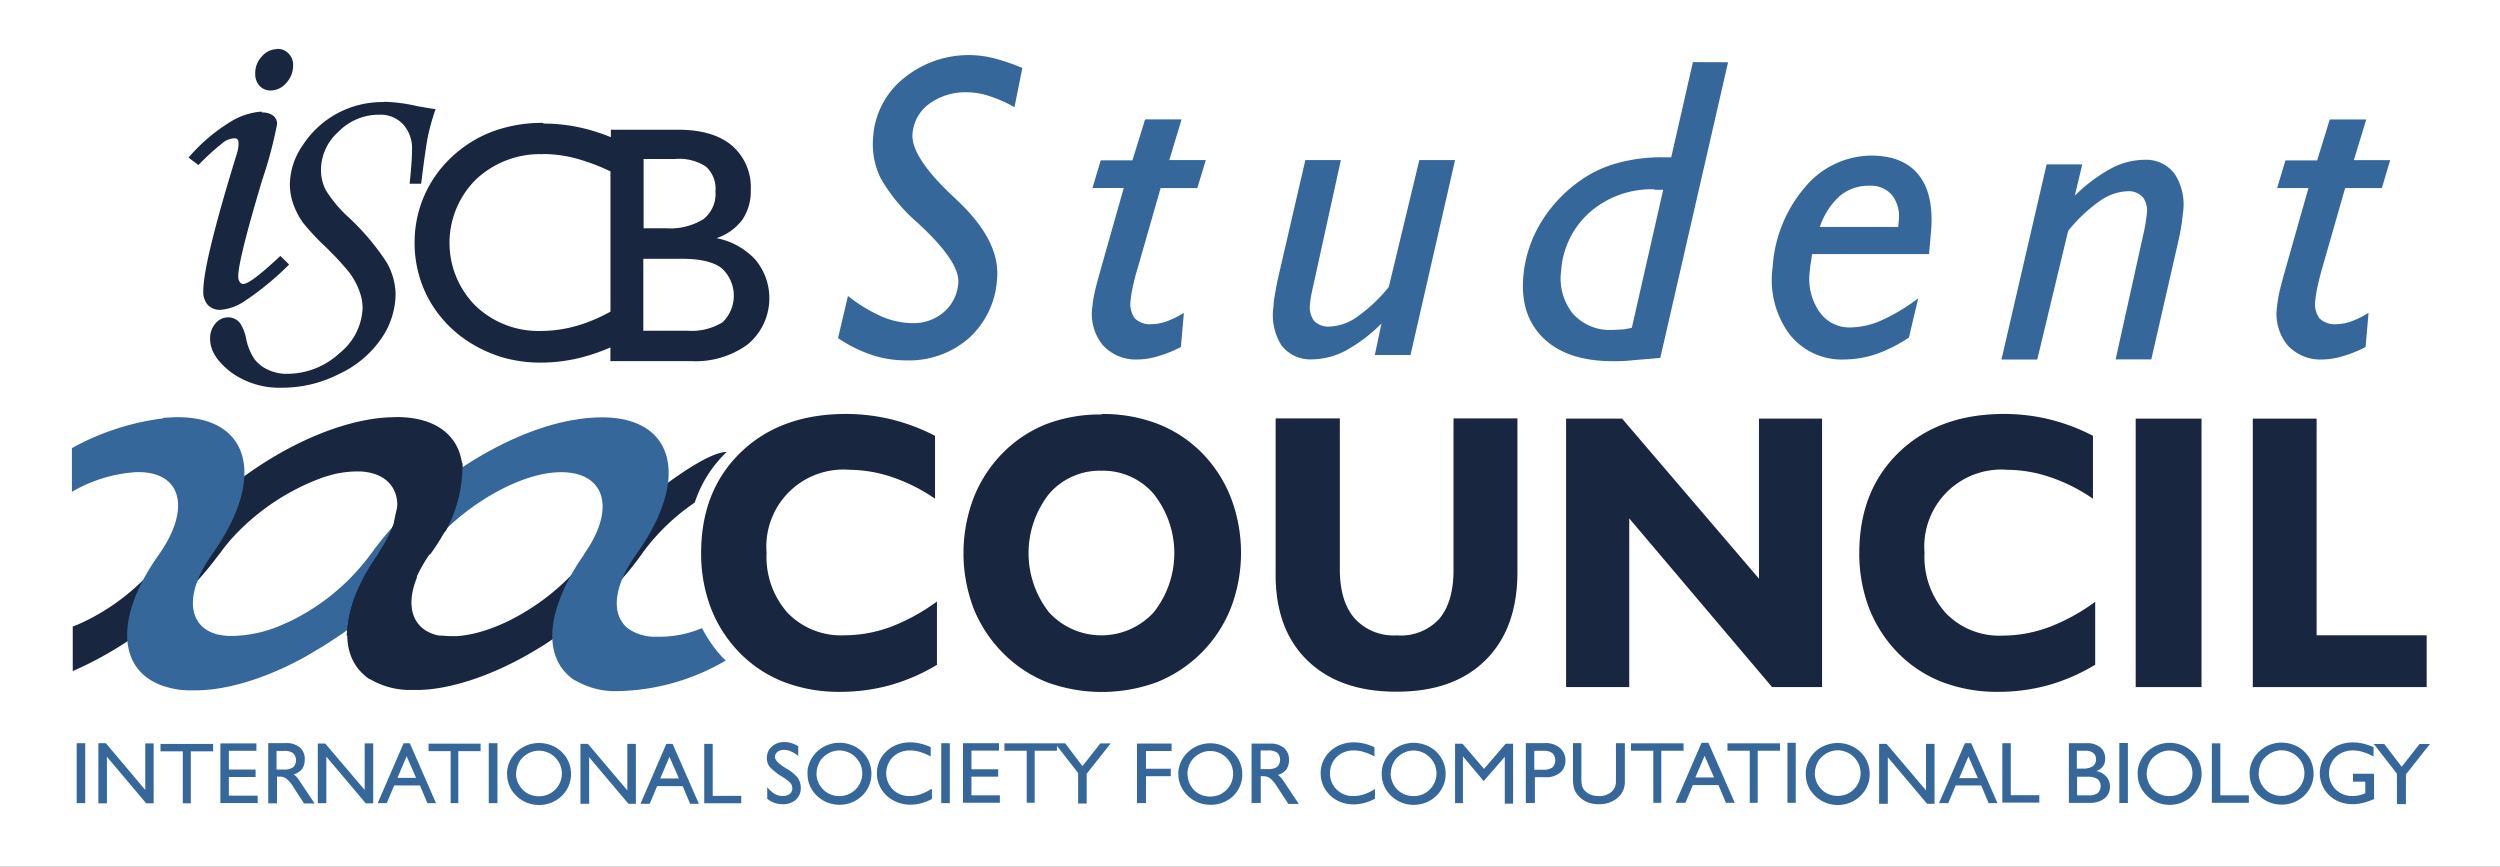 <svg id="Layer_1" data-name="Layer 1" xmlns="http://www.w3.org/2000/svg" viewBox="0 0 336.46 116.62">
  <rect x="0" y="0" width="336.46" height="116.62" fill="#808080" stroke="none"/>
  <defs>
    <style>
      .cls-1 {
        fill: #fff;
      }

      .cls-2 {
        fill: #182640;
      }

      .cls-3 {
        fill: #5d4595;
      }

      .cls-4 {
        fill: #35679a;
      }
    </style>
  </defs>
  <title>logo</title>
  <polygon class="cls-1" points="0 0 336.46 0 336.46 116.62 0 116.62 0 0 0 0"/>
  <path class="cls-2" d="M82.46,84.84a20.72,20.72,0,0,0-4,.41h0C69.22,87,58,94.32,51.7,103.15l-.16.2a29.49,29.49,0,0,1-10.47,8.8l-.61.29h0l-.59.27h0l-.76.3v6a49,49,0,0,0,19.66-15.67l.17-.2a22.59,22.59,0,0,1,1.68-2.09l.54-.58a30.79,30.79,0,0,1,11.77-7.58h0l.38-.11.5-.15a14,14,0,0,1,3.41-.49h.68c5.32.35,6.58,5.09,2.43,10.94v.07a28.63,28.63,0,0,0-2.73,4.7h0c-.11.24-.2.47-.3.71s-.23.57-.33.86c-1.55,4.25-1.11,7.78,1.15,9.92l.32.29.14.12h0a4.67,4.67,0,0,0,.51.36h.07a10.53,10.53,0,0,0,5.72,1.43H86l.84-.06h.11c9.56-.94,22-8.72,28.72-18.19l.08-.11.07-.11a28.56,28.56,0,0,1,7-6.74h0a16.55,16.55,0,0,1,4.3-6.81c-3.74-.06-15.8,10.06-18.44,13.56l-.07.11-.08.11c-4.14,5.85-11.92,10.64-17.73,11H90a9.18,9.18,0,0,1-1.17-.07h-.4l-.38-.08c-3.21-.84-4.18-3.86-2.63-7.69v-.19a17,17,0,0,1,1.67-2.9l.18-.14.09-.12c7.15-10.1,5-18.29-4.69-18.29h-.17Z" transform="translate(-29.32 -28.69)"/>
  <path class="cls-3" d="M90.81,97.85v0Z" transform="translate(-29.32 -28.69)"/>
  <path class="cls-2" d="M66.66,35.3a2.74,2.74,0,0,0-2.11,1,3.23,3.23,0,0,0-.88,2.31,2.35,2.35,0,0,0,.57,1.62,2,2,0,0,0,1.52.64,2.77,2.77,0,0,0,2.07-1,3.43,3.43,0,0,0,.94-2.37,2.14,2.14,0,0,0-.6-1.59,2,2,0,0,0-1.56-.64Zm14.28,7.13a12.73,12.73,0,0,0-10.87,5.8,9.43,9.43,0,0,0-1.74,5.23,8.24,8.24,0,0,0,.43,2.6,10.31,10.31,0,0,0,1.32,2.58,32.73,32.73,0,0,0,3.06,3.28,38.21,38.21,0,0,1,3.18,3.43,9.6,9.6,0,0,1,1.39,2.58,6.46,6.46,0,0,1,.41,2.26,8.16,8.16,0,0,1-3.07,6A10.39,10.39,0,0,1,67.9,79a5.76,5.76,0,0,1-2.55-.57A4.66,4.66,0,0,1,63.55,77a7.72,7.72,0,0,1-1.11-2.74,5.71,5.71,0,0,0-.8-2.06A2,2,0,0,0,60,71.4a2.22,2.22,0,0,0-1.69.83,3,3,0,0,0-.71,2.08c0,1.57.93,3,2.78,4.46a11.11,11.11,0,0,0,6.82,2.1A16.82,16.82,0,0,0,75,79a14,14,0,0,0,5.64-4.75,10.72,10.72,0,0,0,1.92-6,8.86,8.86,0,0,0-1.26-4.34,32.51,32.51,0,0,0-5.29-6.18,17.39,17.39,0,0,1-2.86-3.48,5.92,5.92,0,0,1-.63-2.74,6.91,6.91,0,0,1,2.35-5.09,7.59,7.59,0,0,1,5.49-2.29,4.14,4.14,0,0,1,3.2,1.28,4.8,4.8,0,0,1,1.21,3.47c0,1-.11,2.54-.32,4.54H86q.6-4.89.94-6.52a30.68,30.68,0,0,1,1-3.52c-.72-.1-1.59-.24-2.58-.43A21.59,21.59,0,0,0,81,42.39ZM64.53,43.71a9.17,9.17,0,0,0-4.3,1.44,23.76,23.76,0,0,0-5.54,4.75l1.34,1a32.83,32.83,0,0,1,3.44-3.12,2.8,2.8,0,0,1,1.4-.48c.37,0,.55.2.55.6a4.27,4.27,0,0,1-.18,1.33q-4.58,14.82-4.56,18.64a2.65,2.65,0,0,0,.6,1.85,2.24,2.24,0,0,0,1.71.67,6.81,6.81,0,0,0,3.14-1.1,39,39,0,0,0,6.1-5l-1.18-1.16c-2.67,2.52-4.33,3.78-5,3.78a.57.57,0,0,1-.46-.27,1.27,1.27,0,0,1-.21-.73q0-2.23,3.23-13a57,57,0,0,0,2-7.49,1.4,1.4,0,0,0-.52-1.16,2.37,2.37,0,0,0-1.5-.43Zm37.89,1.52a19.13,19.13,0,0,0-6.86,1.18A16.45,16.45,0,0,0,90,49.93a15.63,15.63,0,0,0-4.88,11.3A15.85,15.85,0,0,0,87,68.91a16.07,16.07,0,0,0,5.41,5.79A18.06,18.06,0,0,0,97,76.8a18.34,18.34,0,0,0,5.1.69,22.16,22.16,0,0,0,5.62-.73,26.45,26.45,0,0,0,3.75-1.31v1.84H122.3A11.85,11.85,0,0,0,130,75a8.09,8.09,0,0,0,1-11.34,9.64,9.64,0,0,0-5.25-2.92,7.13,7.13,0,0,0,3.47-2.47,6.76,6.76,0,0,0,1.14-4,7.39,7.39,0,0,0-2.55-6q-2.52-2.11-7.17-2.12h-9.11v1a26.12,26.12,0,0,0-3.85-1.23,22.88,22.88,0,0,0-5.21-.6Zm0,4.19a17.35,17.35,0,0,1,5.06.78,26.3,26.3,0,0,1,4,1.56V70.63a22.42,22.42,0,0,1-3.82,1.69,17.82,17.82,0,0,1-5.51.91,12.26,12.26,0,0,1-8.83-3.38,12,12,0,0,1,.05-17l0,0a12.53,12.53,0,0,1,9-3.41Zm13.47.67h4.26a6.58,6.58,0,0,1,4.15,1,4,4,0,0,1,1.31,3.35A4.33,4.33,0,0,1,124,58.18a8.5,8.5,0,0,1-5.06,1.23h-3V50.09Zm0,13.43h5.21q3.62,0,5.28,1.21a5,5,0,0,1,.45,7.06l-.26.27a7.93,7.93,0,0,1-4.75,1.14H115.9V63.52Z" transform="translate(-29.32 -28.69)"/>
  <path class="cls-4" d="M39.64,136.78v-8.07h1.15v8.07H39.64m2.92,0v-8.07h1L48.87,135v-6.26H50v8.07H49l-5.29-6.27v6.27H42.56m11.36,0v-7h-3v-1H58v1H55v7H53.92m5.06,0v-8.07h4.85v1H60.12v2.52h3.6v1h-3.6v2.51H64v1H59m6.42,0v-8.07h2.36a2.8,2.8,0,0,1,1.89.58,2,2,0,0,1,.66,1.63,2.1,2.1,0,0,1-.36,1.28,2.18,2.18,0,0,1-1.15.73,1.53,1.53,0,0,1,.38.29,3.9,3.9,0,0,1,.46.61l2,3H70.24l-1.38-2.12a4.69,4.69,0,0,0-1-1.22,1.57,1.57,0,0,0-.91-.27H66.6v3.6H65.4m1.16-4.55h1a2,2,0,0,0,1.21-.31,1.35,1.35,0,0,0,0-1.9,2,2,0,0,0-1.23-.3h-1v2.51m5.55,4.57v-8.07h1L78.4,135v-6.26h1.15v8.07h-1l-5.31-6.29v6.27H72.1m10.71-3.41h2.51l-1.27-2.91-1.24,2.91m-2.66,3.41,3.49-8.07h.84L88,136.78H86.84l-1-2.38H82.37l-1,2.38H80.16m9.81,0v-7H87v-1H94v1H91v7H90m5.1,0v-8.07h1.17v8.07H95.06m3.71-4a3.09,3.09,0,0,0,.89,2.18,2.84,2.84,0,0,0,1,.67,3.26,3.26,0,0,0,2.38,0,3.07,3.07,0,0,0,1.67-4,3.23,3.23,0,0,0-.68-1,2.84,2.84,0,0,0-1-.67,3,3,0,0,0-2.35,0,3.38,3.38,0,0,0-1,.67,2.82,2.82,0,0,0-.66,1,3.23,3.23,0,0,0-.23,1.19m-1.23,0a3.85,3.85,0,0,1,.33-1.57,4.14,4.14,0,0,1,.93-1.34,4.34,4.34,0,0,1,1.4-.91,4.48,4.48,0,0,1,3.3,0,4.11,4.11,0,0,1,2.65,3.89,3.94,3.94,0,0,1-.33,1.59,4.07,4.07,0,0,1-.92,1.33,4.36,4.36,0,0,1-3.06,1.22,4.41,4.41,0,0,1-1.65-.32,4.33,4.33,0,0,1-1.38-.9,4,4,0,0,1-1.26-3m9.87,4.06V128.8h1l5.31,6.26V128.8h1.15v8.07h-1l-5.29-6.27v6.27h-1.14m10.71-3.41h2.51l-1.27-2.91-1.24,2.91m-2.66,3.41L119,128.8h.84l3.54,8.07H122.2l-1-2.38h-3.44l-1,2.38h-1.18m8.52,0V128.8h1.14v7h3.84v1h-5m8.5-.63v-1.54a4.13,4.13,0,0,0,1,.91,2.25,2.25,0,0,0,1.07.28,1.46,1.46,0,0,0,.95-.28.93.93,0,0,0,.35-.76,1.07,1.07,0,0,0-.24-.69,4.86,4.86,0,0,0-1.11-.86,7.36,7.36,0,0,1-1.72-1.37,1.9,1.9,0,0,1-.35-1.15,2,2,0,0,1,.66-1.54,2.46,2.46,0,0,1,1.72-.61,3.21,3.21,0,0,1,.92.14,4,4,0,0,1,.92.42v1.31a4.29,4.29,0,0,0-1-.62,2.15,2.15,0,0,0-.9-.2,1.42,1.42,0,0,0-.89.27.82.82,0,0,0-.34.69c0,.4.47.9,1.42,1.49l.17.1a5,5,0,0,1,1.52,1.27,2.42,2.42,0,0,1,.36,1.36,2,2,0,0,1-.67,1.53,2.47,2.47,0,0,1-1.71.6,3.38,3.38,0,0,1-1.18-.18,3.47,3.47,0,0,1-1-.59m6.67-3.4a3.18,3.18,0,0,0,.23,1.18,3,3,0,0,0,.66,1,2.84,2.84,0,0,0,1,.67,3.16,3.16,0,0,0,2.38,0,3.07,3.07,0,0,0,1.67-4,3.23,3.23,0,0,0-.68-1,2.84,2.84,0,0,0-1-.67,3,3,0,0,0-2.35,0,3.38,3.38,0,0,0-1,.67,2.82,2.82,0,0,0-.66,1,3.23,3.23,0,0,0-.23,1.19m-1.23,0a3.88,3.88,0,0,1,.33-1.57,4.14,4.14,0,0,1,.93-1.34,4.34,4.34,0,0,1,1.4-.91,4.48,4.48,0,0,1,3.3,0,4.11,4.11,0,0,1,2.65,3.89,3.94,3.94,0,0,1-.33,1.59,4.07,4.07,0,0,1-.92,1.33,4.36,4.36,0,0,1-3.06,1.22,4.41,4.41,0,0,1-1.65-.32,4.33,4.33,0,0,1-1.38-.9,4,4,0,0,1-1.26-3m16.74,2.15v1.3a7.53,7.53,0,0,1-1.45.57,5.89,5.89,0,0,1-1.45.19,4.89,4.89,0,0,1-1.32-.18,4.62,4.62,0,0,1-1.28-.58,4.19,4.19,0,0,1-1.4-1.5,4.09,4.09,0,0,1-.5-2,4,4,0,0,1,1.26-2.91,4.23,4.23,0,0,1,1.45-.91,4.91,4.91,0,0,1,1.78-.31,6.15,6.15,0,0,1,1.35.16,7.75,7.75,0,0,1,1.4.49v1.25a7.59,7.59,0,0,0-1.44-.61,4.48,4.48,0,0,0-1.31-.2,3.26,3.26,0,0,0-2.34.88,3.11,3.11,0,0,0,0,4.38h0a3.16,3.16,0,0,0,2.28.88,4.6,4.6,0,0,0,1.42-.24,6.4,6.4,0,0,0,1.46-.72m1.35,1.91v-8.07h1.15v8.07H156m2.92,0v-8.07h4.85v1h-3.71v2.51h3.6v1h-3.6v2.51h3.83v1h-5m8.61,0v-7h-3v-1h7.07v1h-3v7h-1.15m7,0v-4l-3.11-4h1.37L175,131.8l2.41-3.06h1.39l-3.23,4.09v4h-1.17m7.94,0v-8.07H187v1h-3.45v2.39h3.34v1h-3.34v3.62h-1.14m6.74-4A3.09,3.09,0,0,0,190,135a2.84,2.84,0,0,0,1,.67,3.26,3.26,0,0,0,2.38,0,3.07,3.07,0,0,0,1.67-4,3.23,3.23,0,0,0-.68-1,2.84,2.84,0,0,0-1-.67,3,3,0,0,0-2.35,0,3.38,3.38,0,0,0-1,.67,2.82,2.82,0,0,0-.66,1,3.23,3.23,0,0,0-.23,1.19m-1.23,0a3.85,3.85,0,0,1,.33-1.57,4.14,4.14,0,0,1,.93-1.34,4.34,4.34,0,0,1,1.4-.91,4.48,4.48,0,0,1,3.3,0,4.11,4.11,0,0,1,2.65,3.89,3.94,3.94,0,0,1-.33,1.59,4.07,4.07,0,0,1-.92,1.33A4.36,4.36,0,0,1,192.2,137a4.41,4.41,0,0,1-1.65-.32,4.33,4.33,0,0,1-1.38-.9,4,4,0,0,1-1.26-3m9.85,4.06v-8.07h2.48a2.8,2.8,0,0,1,1.89.58,2,2,0,0,1,.66,1.63,2.1,2.1,0,0,1-.36,1.28,2.18,2.18,0,0,1-1.15.73,1.53,1.53,0,0,1,.38.29,3.9,3.9,0,0,1,.46.61l2,3h-1.4l-1.48-2.25a4.69,4.69,0,0,0-1-1.22,1.57,1.57,0,0,0-.91-.27H199v3.6h-1.16M199,132.2h1a2,2,0,0,0,1.21-.31,1.35,1.35,0,0,0,0-1.9,2,2,0,0,0-1.23-.3h-1v2.54m15.39,2.66v1.3a7.53,7.53,0,0,1-1.45.57,5.89,5.89,0,0,1-1.45.19,4.89,4.89,0,0,1-1.32-.18,4.41,4.41,0,0,1-1.19-.54,4.19,4.19,0,0,1-1.4-1.5,4.09,4.09,0,0,1-.5-2,4,4,0,0,1,1.26-2.91,4.23,4.23,0,0,1,1.45-.91,4.91,4.91,0,0,1,1.78-.31,6.15,6.15,0,0,1,1.35.16,7.75,7.75,0,0,1,1.4.49v1.25a7.59,7.59,0,0,0-1.44-.61,4.48,4.48,0,0,0-1.31-.2,3.26,3.26,0,0,0-2.34.88,3.11,3.11,0,0,0,0,4.38h0a3.16,3.16,0,0,0,2.28.88,4.6,4.6,0,0,0,1.42-.24,6.4,6.4,0,0,0,1.46-.72m2.11-2.11a3.18,3.18,0,0,0,.23,1.18,3,3,0,0,0,.66,1,2.84,2.84,0,0,0,1,.67,3.26,3.26,0,0,0,2.38,0,3.07,3.07,0,0,0,1.67-4,3.23,3.23,0,0,0-.68-1,2.84,2.84,0,0,0-1-.67,3,3,0,0,0-2.35,0,3.38,3.38,0,0,0-1,.67,2.82,2.82,0,0,0-.66,1,3.23,3.23,0,0,0-.23,1.19m-1.23,0a3.88,3.88,0,0,1,.33-1.57,4.14,4.14,0,0,1,.93-1.34,4.34,4.34,0,0,1,1.4-.91,4.48,4.48,0,0,1,3.3,0,4.11,4.11,0,0,1,2.65,3.89,3.94,3.94,0,0,1-.33,1.59,4.07,4.07,0,0,1-.92,1.33,4.36,4.36,0,0,1-3.06,1.22,4.41,4.41,0,0,1-1.65-.32,4.33,4.33,0,0,1-1.38-.9,4,4,0,0,1-1.26-3m9.87,4.06v-8.07h1l2.9,3.39,2.91-3.39h1v8.07h-1.12v-6.3L229,133.81l-2.79-3.33v6.3h-1.12m10.69-4.5h1.25a2,2,0,0,0,1.22-.3,1.41,1.41,0,0,0,0-1.93,1.88,1.88,0,0,0-1.22-.31h-1.22v2.53m-1.14,4.5V128.7h2.54a2.94,2.94,0,0,1,2,.61A2.14,2.14,0,0,1,240,131a2.1,2.1,0,0,1-.71,1.68,2.94,2.94,0,0,1-2,.61h-1.4v3.47H234.7M241,128.7h1.15v4.63a5.05,5.05,0,0,0,.08,1.1,1.48,1.48,0,0,0,.28.56,2.31,2.31,0,0,0,.85.63,2.81,2.81,0,0,0,1.11.21,2.52,2.52,0,0,0,1.69-.54,1.78,1.78,0,0,0,.64-1.43v-5.15H248v5.18a2.77,2.77,0,0,1-1,2.19,3.69,3.69,0,0,1-2.51.84,4,4,0,0,1-1.65-.32,3.38,3.38,0,0,1-1.25-1,2.42,2.42,0,0,1-.44-.84,5.65,5.65,0,0,1-.13-1.42v-4.68m10.81,8.07v-7h-3v-1h7.07v1h-3v7h-1.15m5.74-3.41H260l-1.27-2.91-1.24,2.91m-2.66,3.41,3.49-8.07h.93l3.54,8.07h-1.19l-1-2.38h-3.45l-1,2.38H255m9.81,0v-7h-3v-1h7.07v1h-3v7h-1.1m5.1,0v-8.07H271v8.07h-1.15m3.71-4a3.09,3.09,0,0,0,.89,2.18,2.84,2.84,0,0,0,1,.67,3.26,3.26,0,0,0,2.38,0,3.07,3.07,0,0,0,1.67-4,3.23,3.23,0,0,0-.68-1,2.84,2.84,0,0,0-1-.67,3,3,0,0,0-2.35,0,3.38,3.38,0,0,0-1,.67,2.82,2.82,0,0,0-.66,1,3.23,3.23,0,0,0-.23,1.19m-1.23,0a3.88,3.88,0,0,1,.33-1.57,4.14,4.14,0,0,1,.93-1.34A4.34,4.34,0,0,1,275,129a4.48,4.48,0,0,1,3.3,0,4.11,4.11,0,0,1,2.65,3.89,3.94,3.94,0,0,1-.33,1.59,4.07,4.07,0,0,1-.92,1.33,4.36,4.36,0,0,1-3.06,1.22,4.41,4.41,0,0,1-1.65-.32,4.33,4.33,0,0,1-1.38-.9,4,4,0,0,1-1.26-3m9.87,4.06v-8.07h1l5.31,6.26v-6.26h1.15v8.07h-1l-5.29-6.27v6.27h-1.14M293,133.41h2.51l-1.27-2.91L293,133.41m-2.72,3.37,3.49-8.07h.84l3.54,8.07h-1.19l-1-2.38h-3.44l-1,2.38h-1.24m8.52,0v-8.07h1.14v7h3.84v1h-5m10.08-3.48v2.5h1.53a2,2,0,0,0,1.23-.29,1.29,1.29,0,0,0,.08-1.82.6.6,0,0,0-.08-.08,2.33,2.33,0,0,0-1.37-.31h-1.35m-1.14,3.55v-8.07h2.36a2.82,2.82,0,0,1,1.86.55,1.91,1.91,0,0,1,.66,1.56,1.7,1.7,0,0,1-.29,1,1.87,1.87,0,0,1-.9.64,2.5,2.5,0,0,1,1.36.76,2,2,0,0,1,.48,1.33,2,2,0,0,1-.74,1.6,3.1,3.1,0,0,1-2,.59h-2.8m1.14-4.61h.78a2.23,2.23,0,0,0,1.31-.32,1.12,1.12,0,0,0,.43-1A1,1,0,0,0,311,130a1.69,1.69,0,0,0-1.07-.27h-1.1v2.42m5.72,4.61v-8.07h1.15v8.07h-1.19m3.71-4a3.18,3.18,0,0,0,.23,1.18,3,3,0,0,0,.66,1,2.84,2.84,0,0,0,1,.67,3.26,3.26,0,0,0,2.38,0,3.07,3.07,0,0,0,1.67-4,3.23,3.23,0,0,0-.68-1,2.84,2.84,0,0,0-1-.67,3,3,0,0,0-2.35,0,3.38,3.38,0,0,0-1,.67,2.82,2.82,0,0,0-.66,1,3.23,3.23,0,0,0-.23,1.19m-1.23,0a3.85,3.85,0,0,1,.33-1.57,4.14,4.14,0,0,1,.93-1.34,4.34,4.34,0,0,1,1.4-.91,4.48,4.48,0,0,1,3.3,0,4.11,4.11,0,0,1,2.65,3.89,3.94,3.94,0,0,1-.33,1.59,4.07,4.07,0,0,1-.92,1.33,4.36,4.36,0,0,1-3.06,1.22,4.41,4.41,0,0,1-1.65-.32,4.33,4.33,0,0,1-1.38-.9,4,4,0,0,1-1.26-3M327,136.8v-8.07h1.14v7h3.84v1h-5m6.31-4a3.18,3.18,0,0,0,.23,1.18,3,3,0,0,0,.66,1,2.84,2.84,0,0,0,1,.67,3.26,3.26,0,0,0,2.38,0,3.07,3.07,0,0,0,1.67-4,3.23,3.23,0,0,0-.68-1,2.84,2.84,0,0,0-1-.67,3,3,0,0,0-2.35,0,3.38,3.38,0,0,0-1,.67,2.82,2.82,0,0,0-.66,1,3.23,3.23,0,0,0-.23,1.19m-1.23,0a3.85,3.85,0,0,1,.33-1.57,4.14,4.14,0,0,1,.93-1.34,4.34,4.34,0,0,1,1.4-.91,4.48,4.48,0,0,1,3.3,0,4.11,4.11,0,0,1,2.65,3.89,3.94,3.94,0,0,1-.33,1.59,4.07,4.07,0,0,1-.92,1.33,4.36,4.36,0,0,1-3.06,1.22,4.41,4.41,0,0,1-1.65-.32,4.33,4.33,0,0,1-1.38-.9,4,4,0,0,1-1.26-3m16.74.11v3.36a9,9,0,0,1-1.51.52,5.61,5.61,0,0,1-1.35.17,5.31,5.31,0,0,1-1.37-.18,4.13,4.13,0,0,1-3.07-4,4,4,0,0,1,1.26-2.91,4.13,4.13,0,0,1,1.44-.92,5,5,0,0,1,1.79-.3,5.6,5.6,0,0,1,1.35.16,7.62,7.62,0,0,1,1.39.48v1.25a7.59,7.59,0,0,0-1.44-.61,4.48,4.48,0,0,0-1.31-.2,3.26,3.26,0,0,0-2.34.88,3.09,3.09,0,0,0,0,4.37l0,0a3.14,3.14,0,0,0,2.29.88,3.84,3.84,0,0,0,.83-.09,5.39,5.39,0,0,0,.86-.28v-1.56H346v-1.07h2.7m3.21,4v-4l-3.11-4h1.4l2.35,3.06,2.41-3.06h1.39l-3.23,4.09v4H352" transform="translate(-29.32 -28.69)"/>
  <path class="cls-4" d="M51.24,85A34,34,0,0,0,39,89v5.88a19.64,19.64,0,0,1,8.67-2.65h.27c5.89,0,7.08,5,2.75,11.12h0c-5.85,8.23-5.53,15.18.09,17.47a9.62,9.62,0,0,0,1.38.44,12.4,12.4,0,0,0,1.5.28h.07l.78.06h1.06c4.27,0,9.29-1.57,14.2-4.17h0l1-.56h0l1-.6.55-.33.5-.29h0l1-.65h0a47,47,0,0,0,12.42-11.51l.05-.06c3.78-5.32,10.8-10,16.44-11h0a12.56,12.56,0,0,1,2.12-.19h0c5.89,0,7.42,4.88,3.09,11v.07a28.68,28.68,0,0,0-2.74,4.7h0c-.11.24-.2.47-.3.71s-.23.57-.33.86c-1.56,4.25-1.12,7.78,1.15,9.92l.32.29.14.12h0a5.88,5.88,0,0,0,.51.36h.07a10.6,10.6,0,0,0,5.74,1.43h.16A29.73,29.73,0,0,0,127,117.58l-.45-.42a17.64,17.64,0,0,1-2.75-3.94,14.55,14.55,0,0,1-6,1.16h-.07a6.26,6.26,0,0,1-3.85-1.08l-.29-.24-.26-.27a3.15,3.15,0,0,1-.22-.29,3.28,3.28,0,0,1-.2-.31l-.06-.08-.12-.24a3.65,3.65,0,0,1-.14-.35c-.71-2,0-4.92,2.31-8.15l.07-.1.08-.12c7.18-10.1,5.07-18.29-4.71-18.29h-.11a21.54,21.54,0,0,0-4,.41h-.06c-9.28,1.7-20.59,9.07-26.87,17.9l-.16.2a29.44,29.44,0,0,1-10.51,8.8l-.6.29H68l-.59.27h0a17.68,17.68,0,0,1-6.68,1.55h-.65a7.4,7.4,0,0,1-1.24-.17h-.14c-4.13-1-4.64-5.46-.85-10.78l.12-.2C65.14,93,63,84.84,53.26,84.84H52.9l-1.57.08Z" transform="translate(-29.32 -28.69)"/>
  <path class="cls-4" d="M142.1,74.23l1.34-5.71A21.49,21.49,0,0,0,148,71.3a10.89,10.89,0,0,0,4.13.88,6.22,6.22,0,0,0,4.23-1.5,5.68,5.68,0,0,0,1.93-3.89q.24-2.78-5.12-7.78l-.27-.26a23.31,23.31,0,0,1-5.06-6.08,10.48,10.48,0,0,1-1-5.65,11.05,11.05,0,0,1,4.1-7.79,13.78,13.78,0,0,1,12.14-2.7,27,27,0,0,1,3.83,1.31l-1.06,5.28a17.32,17.32,0,0,0-3.38-1.5,9.59,9.59,0,0,0-3-.51,8.24,8.24,0,0,0-5.1,1.56,5.47,5.47,0,0,0-2.24,4q-.27,3,5.17,8.18l.6.57.27.26q5.79,5.45,5.34,10.51a11.68,11.68,0,0,1-3.78,8,12.24,12.24,0,0,1-8.52,3,14.54,14.54,0,0,1-4.58-.74,18.92,18.92,0,0,1-4.5-2.24" transform="translate(-29.32 -28.69)"/>
  <path class="cls-4" d="M182.24,65.39q-.33,1.24-.51,2.13a13.16,13.16,0,0,0-.24,1.53,3.33,3.33,0,0,0,.54,2.47,2.92,2.92,0,0,0,2.28.8,6.21,6.21,0,0,0,2-.37,12.14,12.14,0,0,0,2.34-1.16l-.4,4.6a16.44,16.44,0,0,1-3.11,1.25,9.38,9.38,0,0,1-2.68.43,6,6,0,0,1-4.72-1.93A6.63,6.63,0,0,1,176.33,70a15.32,15.32,0,0,1,.3-1.9c.15-.7.4-1.64.73-2.81l3.2-11.3h-4.21l1.11-3.72h4.27l1.7-5.51h4.91l-1.65,5.47h4.91L190.46,54h-4.94l-3.28,11.44" transform="translate(-29.32 -28.69)"/>
  <path class="cls-4" d="M225.15,50.23l-6,26.24h-4.8l.89-4.24a21,21,0,0,1-4.83,3.66A9.89,9.89,0,0,1,206,77.05a4.93,4.93,0,0,1-4.21-1.87,7.68,7.68,0,0,1-1.07-5.31c0-.59.13-1.21.24-1.87s.25-1.38.43-2.16L205,50.23h4.78l-3.67,16.7c-.12.53-.23,1-.32,1.5a7.82,7.82,0,0,0-.15,1.11,3.11,3.11,0,0,0,.53,2.33,2.66,2.66,0,0,0,2.09.77A6.89,6.89,0,0,0,212,71.31a21.12,21.12,0,0,0,4.23-4l4.11-17.08h4.8" transform="translate(-29.32 -28.69)"/>
  <path class="cls-4" d="M257.16,37.05l-2.92,12.81h-1.1a22.18,22.18,0,0,0-6.22.8,15.59,15.59,0,0,0-5,2.39,18.67,18.67,0,0,0-5.28,5.7,16.7,16.7,0,0,0-2.3,7.1q-.47,5.31,2.73,8.38t9.32,3.07a22.18,22.18,0,0,0,2.52-.11c1-.11,2.3-.17,3.86-.34l9.12-39.78ZM252,54.23h1.16L248.94,72.8a9.93,9.93,0,0,1-1.21.23c-.42,0-.89.06-1.41.06A6.65,6.65,0,0,1,241,70.9a7.55,7.55,0,0,1-1.57-5.79,11.5,11.5,0,0,1,3.87-7.87A12.6,12.6,0,0,1,252,54.17Z" transform="translate(-29.32 -28.69)"/>
  <path class="cls-4" d="M281.24,49.63a11.72,11.72,0,0,0-9,4.26,18.24,18.24,0,0,0-4.35,10.8,12.27,12.27,0,0,0,2.22,8.92,8.91,8.91,0,0,0,7.42,3.46,13.63,13.63,0,0,0,4.25-.71,20,20,0,0,0,4.45-2.24l1.25-5.29a24.84,24.84,0,0,1-5,3,10.56,10.56,0,0,1-4.18.93,4.89,4.89,0,0,1-4.13-2.13,7.69,7.69,0,0,1-1.29-5.37l.06-.65.26-1.73h15.74l.26-3c.29-3.33-.26-5.87-1.63-7.61S284.09,49.65,281.24,49.63ZM281,53.69A3.68,3.68,0,0,1,284,55a4.75,4.75,0,0,1,.85,3.52l-.06.71H274.24a9.86,9.86,0,0,1,2.69-4.17,6,6,0,0,1,4-1.37Z" transform="translate(-29.32 -28.69)"/>
  <path class="cls-4" d="M298.69,77.06l6.07-26.24h4.8l-1,4.2a21.68,21.68,0,0,1,4.83-3.63,9.61,9.61,0,0,1,4.45-1.19A4.79,4.79,0,0,1,322,52.1a7.57,7.57,0,0,1,1.1,5.31c-.05.57-.13,1.19-.24,1.87s-.26,1.39-.43,2.13l-3.58,15.65h-4.8l3.75-16.92c.12-.55.22-1,.29-1.5s.12-.82.15-1.11a3,3,0,0,0-.53-2.3,2.57,2.57,0,0,0-2.09-.8,6.89,6.89,0,0,0-3.73,1.33,21.12,21.12,0,0,0-4.23,4l-4.16,17.32h-4.83" transform="translate(-29.32 -28.69)"/>
  <path class="cls-4" d="M341.68,65.39q-.33,1.24-.51,2.13a13.16,13.16,0,0,0-.24,1.53,3.33,3.33,0,0,0,.54,2.47,2.92,2.92,0,0,0,2.28.8,6.21,6.21,0,0,0,2-.37,12.14,12.14,0,0,0,2.34-1.16l-.4,4.6a16.44,16.44,0,0,1-3.11,1.25,9.38,9.38,0,0,1-2.68.43,6,6,0,0,1-4.72-1.93A6.63,6.63,0,0,1,335.77,70a15.32,15.32,0,0,1,.3-1.9c.15-.7.4-1.64.73-2.81L340,54h-4.21l1.11-3.72h4.27l1.7-5.51h4.91l-1.67,5.47H351L349.88,54h-4.94l-3.27,11.41" transform="translate(-29.32 -28.69)"/>
  <path class="cls-2" d="M155.46,118.14a25.82,25.82,0,0,1-6.33,2.76,25.21,25.21,0,0,1-6.8.9,20.58,20.58,0,0,1-7.41-1.29,16.82,16.82,0,0,1-5.89-3.8,17.81,17.81,0,0,1-4-6.09,20.6,20.6,0,0,1-1.35-7.49q0-8.41,5.33-13.56t14.12-5.17a26.17,26.17,0,0,1,6.11.72,26.76,26.76,0,0,1,5.92,2.22v8.47a23.13,23.13,0,0,0-5.72-2.89,18.15,18.15,0,0,0-5.75-1,10.37,10.37,0,0,0-11.2,11.19,11.3,11.3,0,0,0,2.85,8.08,10,10,0,0,0,7.66,3,18.06,18.06,0,0,0,6.21-1.14,26.26,26.26,0,0,0,6.21-3.41v8.44" transform="translate(-29.32 -28.69)"/>
  <path class="cls-2" d="M177.59,84.47a20.45,20.45,0,0,0-7.35,1.26,17,17,0,0,0-5.89,3.85,17.93,17.93,0,0,0-4,6.12,21,21,0,0,0,0,14.87,17.94,17.94,0,0,0,4,6.05,17.35,17.35,0,0,0,5.91,3.9,21.5,21.5,0,0,0,14.71,0,17.82,17.82,0,0,0,10-10,20.82,20.82,0,0,0,0-14.87,17.93,17.93,0,0,0-4-6.12,17.09,17.09,0,0,0-5.91-3.82,20.43,20.43,0,0,0-7.42-1.3Zm0,7.57a9,9,0,0,1,7,3.13,12.82,12.82,0,0,1,0,15.93,9.56,9.56,0,0,1-13.51.58c-.2-.18-.39-.38-.58-.58a12.9,12.9,0,0,1,0-15.93,9,9,0,0,1,7-3.13Z" transform="translate(-29.32 -28.69)"/>
  <path class="cls-2" d="M233.54,85v20.69q0,7.59-4.3,11.85t-12,4.24q-7.67,0-12-4.24T201,105.73V85h8.64v20.32c0,2.87.67,5.08,2,6.61a7.12,7.12,0,0,0,5.7,2.27A7,7,0,0,0,223,112c1.29-1.51,1.94-3.72,1.94-6.61V85h8.59" transform="translate(-29.32 -28.69)"/>
  <polyline class="cls-2" points="219.27 69.77 219.27 92.47 210.77 92.47 210.77 56.34 218.31 56.34 236.73 77.88 236.73 56.34 245.22 56.34 245.22 92.47 238.49 92.47 219.27 69.77"/>
  <path class="cls-2" d="M311.32,118.14A25.82,25.82,0,0,1,305,120.9a25.21,25.21,0,0,1-6.8.9,20.58,20.58,0,0,1-7.41-1.29,16.82,16.82,0,0,1-5.89-3.8,17.81,17.81,0,0,1-4-6.09,20.6,20.6,0,0,1-1.35-7.49q0-8.41,5.33-13.56T299,84.4a26.17,26.17,0,0,1,6.11.72A26.76,26.76,0,0,1,311,87.34v8.47a23.13,23.13,0,0,0-5.72-2.89,18.15,18.15,0,0,0-5.75-1,10.37,10.37,0,0,0-11.2,11.19,11.29,11.29,0,0,0,2.89,8.12,10,10,0,0,0,7.66,3,18.06,18.06,0,0,0,6.21-1.14,26.26,26.26,0,0,0,6.21-3.41v8.44" transform="translate(-29.32 -28.69)"/>
  <polyline class="cls-2" points="287.43 92.47 287.43 56.34 296.29 56.34 296.29 92.47 287.43 92.47"/>
  <polyline class="cls-2" points="303.19 92.47 303.19 56.34 311.78 56.34 311.78 85.5 326.59 85.5 326.59 92.47 303.19 92.47"/>
  <path class="cls-2" d="M91.49,91a49.94,49.94,0,0,0-9.25,8.35,19,19,0,0,1-2,3.81v.07a28.63,28.63,0,0,0-2.73,4.7h0c-.11.24-.2.47-.3.71s-.23.57-.33.86a18.58,18.58,0,0,0-.9,4.73,49.56,49.56,0,0,0,10.46-10.74v-.06a22.1,22.1,0,0,1,2.8-3.31A18.48,18.48,0,0,0,91.46,91Z" transform="translate(-29.32 -28.69)"/>
  <path class="cls-2" d="M91.49,91c-4.38-3.85-7.46-1-9.23,8.35a19,19,0,0,1-2,3.81v.07a28.63,28.63,0,0,0-2.73,4.7h0c-.11.24-.2.47-.3.71s-.23.57-.33.86a18.58,18.58,0,0,0-.9,4.73c7.7,0,8.7-9.32,13.34-14.13a18.48,18.48,0,0,0,2.22-9.12Z" transform="translate(-29.32 -28.69)"/>
</svg>
